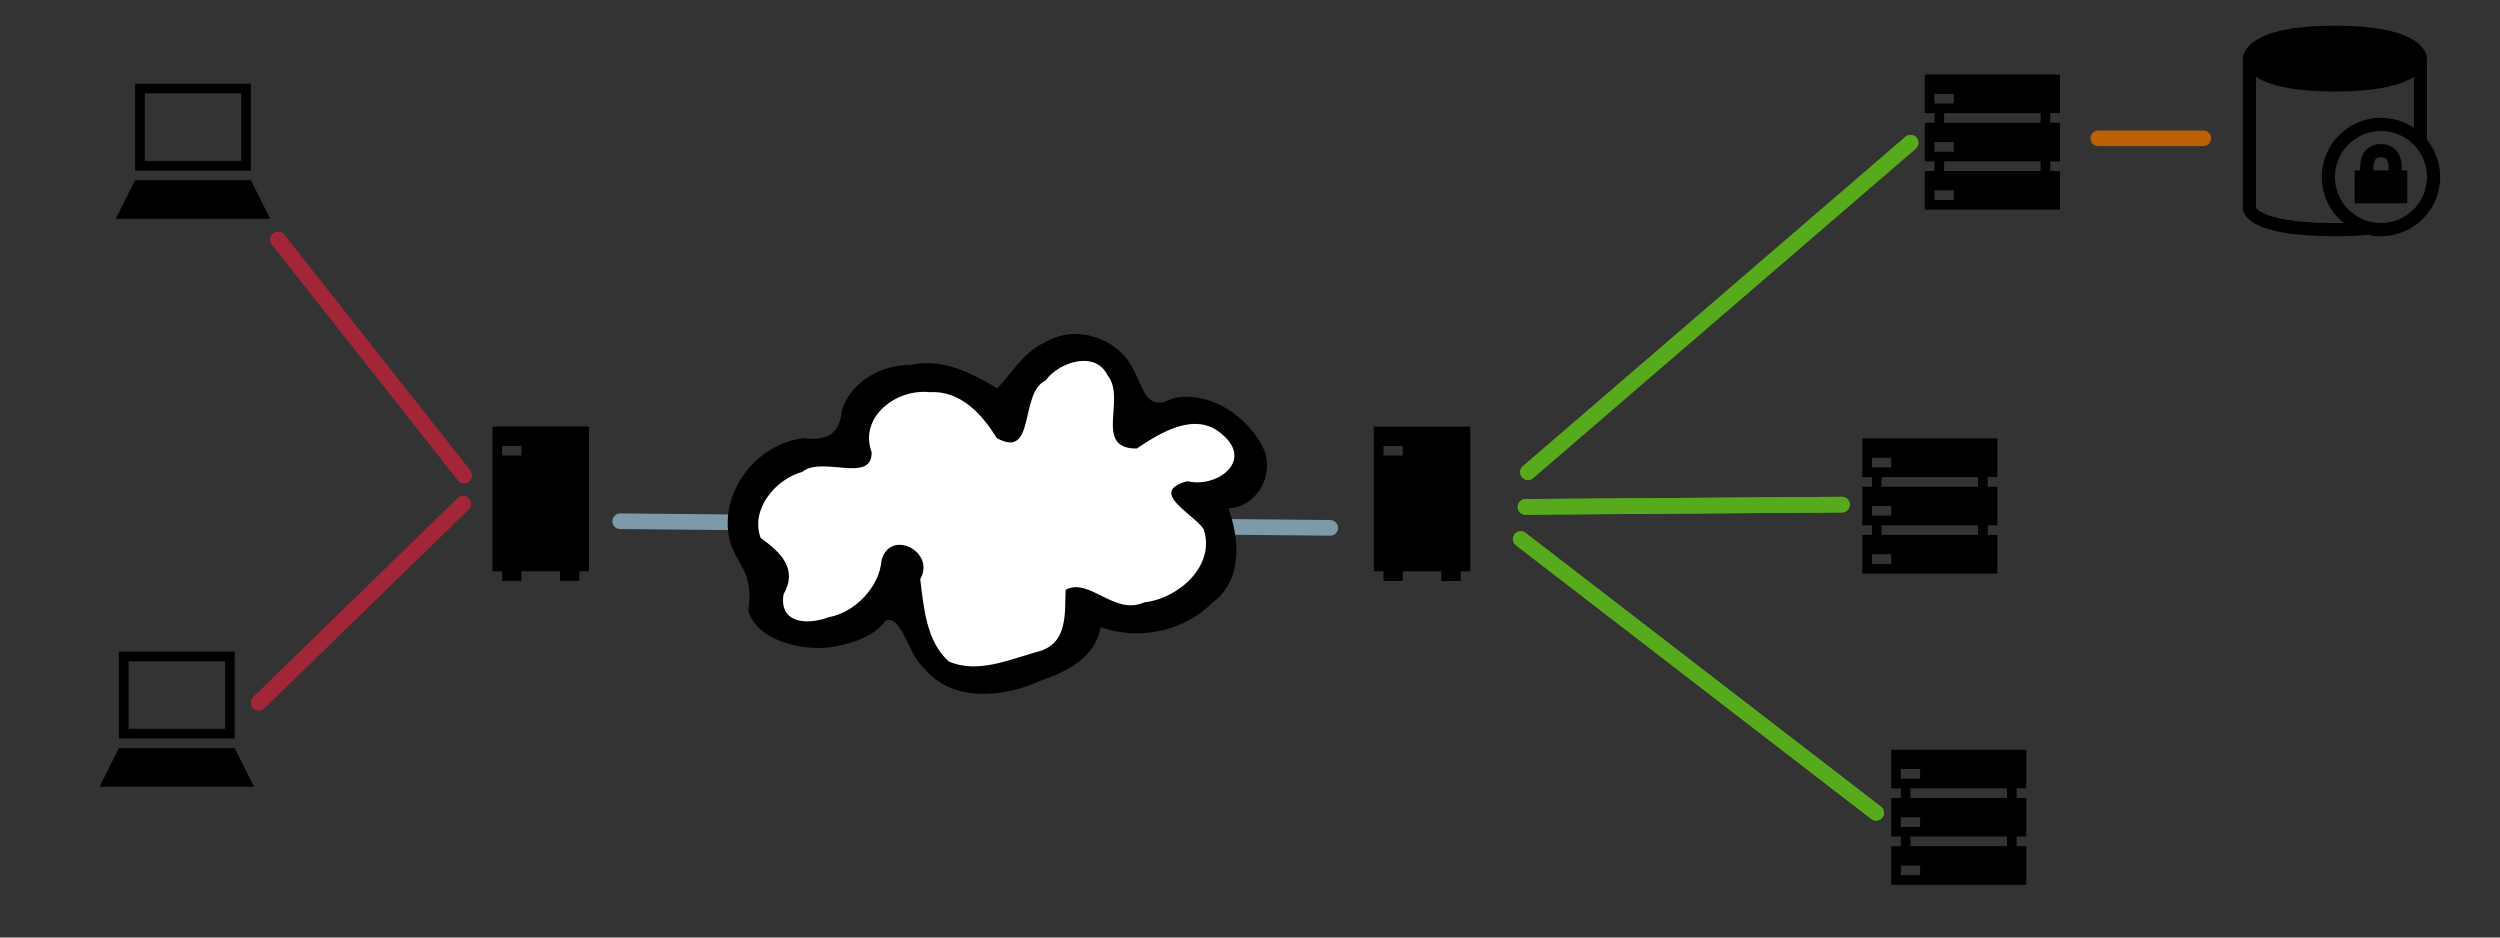 <?xml version="1.0" encoding="UTF-8" standalone="no"?>
<!-- Created with Inkscape (http://www.inkscape.org/) -->

<svg
   xmlns:dc="http://purl.org/dc/elements/1.1/"
   xmlns:cc="http://creativecommons.org/ns#"
   xmlns:rdf="http://www.w3.org/1999/02/22-rdf-syntax-ns#"
   xmlns:svg="http://www.w3.org/2000/svg"
   xmlns="http://www.w3.org/2000/svg"
   xmlns:sodipodi="http://sodipodi.sourceforge.net/DTD/sodipodi-0.dtd"
   xmlns:inkscape="http://www.inkscape.org/namespaces/inkscape"
   width="800"
   height="300"
   id="svg6229"
   version="1.1"
   inkscape:version="0.48.0 r9654"
   sodipodi:docname="layered_system.svg">
  <rect width="100%" height="100%" fill="#333333" stroke="none"/>
  <defs
     id="defs6231" />
  <sodipodi:namedview
     id="base"
     pagecolor="#ffffff"
     bordercolor="#666666"
     borderopacity="1.0"
     inkscape:pageopacity="0.0"
     inkscape:pageshadow="2"
     inkscape:zoom="0.84852814"
     inkscape:cx="291.07977"
     inkscape:cy="331.21777"
     inkscape:current-layer="layer1"
     inkscape:document-units="px"
     showgrid="false"
     inkscape:window-width="1280"
     inkscape:window-height="950"
     inkscape:window-x="1280"
     inkscape:window-y="24"
     inkscape:window-maximized="1" />
  <g
     id="layer1"
     inkscape:label="Layer 1"
     inkscape:groupmode="layer"
     transform="translate(0,-300)">
    <path
       style="fill:#7d9aaa;stroke:#7d9aaa;stroke-width:5;stroke-linecap:round;stroke-linejoin:round;stroke-miterlimit:4;stroke-opacity:1;stroke-dasharray:none"
       d="m 198.463,466.793 227.211,2.122"
       id="path5776-5-6-0"
       inkscape:connector-curvature="0"
       sodipodi:nodetypes="cc" />
    <path
       style="fill:#a32638;stroke:#a32638;stroke-width:5;stroke-linecap:round;stroke-linejoin:round;stroke-miterlimit:4;stroke-opacity:1;stroke-dasharray:none"
       d="m 88.978,376.672 59.515,75.425"
       id="path5776"
       inkscape:connector-curvature="0"
       sodipodi:nodetypes="cc" />
    <g
       id="g4839"
       transform="matrix(1.544,0,0,1.544,602.094,536.82)">
      <g
         id="background">
        <rect
           id="rect4830"
           height="32"
           width="32"
           x="0"
           y="0"
           style="fill:none" />
      </g>
      <g
         id="server">
        <path
           id="path4833"
           d="M 30,10 V 2 H 2 v 8 h 2 v 2 H 2 v 8 h 2 v 2 H 2 v 8 h 28 v -8 h -2 v -2 h 2 v -8 h -2 v -2 h 2 z M 4,6 H 8 V 8 H 4 V 6 z m 0,10 h 4 v 2 H 4 V 16 z M 8,28 H 4 v -2 h 4 v 2 z M 26,22 H 6 v -2 h 20 v 2 z M 26,12 H 6 v -2 h 20 v 2 z"
           inkscape:connector-curvature="0" />
      </g>
    </g>
    <g
       id="g4860"
       transform="matrix(1.544,0,0,1.544,37.06,323.706)">
      <g
         id="background-9">
        <rect
           id="rect4849"
           height="32"
           width="32"
           x="0"
           y="0"
           style="fill:none" />
      </g>
      <g
         id="computer">
        <polygon
           id="polygon4852"
           points="32,30 0,30 4,22 28,22 " />
        <path
           id="path4854"
           d="M 4,2 V 20 H 28 V 2 H 4 z M 26,18 H 6 V 4 h 20 v 14 z"
           inkscape:connector-curvature="0" />
      </g>
    </g>
    <g
       id="g4880"
       transform="matrix(1.544,0,0,1.544,427.998,430.614)">
      <g
         id="background-4">
        <rect
           id="rect4871"
           height="32"
           width="32"
           x="0"
           y="0"
           style="fill:none" />
      </g>
      <g
         id="server-5"
         transform="translate(1.527,3.816)">
        <path
           id="path4874"
           d="m 6,0 v 30 h 2 l 0,2 h 4 v -2 h 8 v 2 h 4 v -2 h 2 V 0 H 6 z m 6,6 H 8 V 4 h 4 v 2 z"
           inkscape:connector-curvature="0" />
      </g>
    </g>
    <g
       id="g4839-2"
       transform="matrix(1.544,0,0,1.544,592.841,437.216)">
      <g
         id="background-0">
        <rect
           id="rect4830-1"
           height="32"
           width="32"
           x="0"
           y="0"
           style="fill:none" />
      </g>
      <g
         id="server-9">
        <path
           id="path4833-6"
           d="M 30,10 V 2 H 2 v 8 h 2 v 2 H 2 v 8 h 2 v 2 H 2 v 8 h 28 v -8 h -2 v -2 h 2 v -8 h -2 v -2 h 2 z M 4,6 H 8 V 8 H 4 V 6 z m 0,10 h 4 v 2 H 4 V 16 z M 8,28 H 4 v -2 h 4 v 2 z M 26,22 H 6 v -2 h 20 v 2 z M 26,12 H 6 v -2 h 20 v 2 z"
           inkscape:connector-curvature="0" />
      </g>
    </g>
    <g
       id="g4839-21"
       transform="matrix(1.544,0,0,1.544,612.857,320.758)">
      <g
         id="background-2">
        <rect
           id="rect4830-0"
           height="32"
           width="32"
           x="0"
           y="0"
           style="fill:none" />
      </g>
      <g
         id="server-7">
        <path
           id="path4833-3"
           d="M 30,10 V 2 H 2 v 8 h 2 v 2 H 2 v 8 h 2 v 2 H 2 v 8 h 28 v -8 h -2 v -2 h 2 v -8 h -2 v -2 h 2 z M 4,6 H 8 V 8 H 4 V 6 z m 0,10 h 4 v 2 H 4 V 16 z M 8,28 H 4 v -2 h 4 v 2 z M 26,22 H 6 v -2 h 20 v 2 z M 26,12 H 6 v -2 h 20 v 2 z"
           inkscape:connector-curvature="0" />
      </g>
    </g>
    <g
       id="g4880-1"
       transform="matrix(1.544,0,0,1.544,148.335,436.489)">
      <g
         id="background-4-1">
        <rect
           id="rect4871-9"
           height="32"
           width="32"
           x="0"
           y="0"
           style="fill:none" />
      </g>
      <g
         id="server-5-0">
        <path
           id="path4874-5"
           d="m 6,0 v 30 h 2 l 0,2 h 4 v -2 h 8 v 2 h 4 v -2 h 2 V 0 H 6 z m 6,6 H 8 V 4 h 4 v 2 z"
           inkscape:connector-curvature="0" />
      </g>
    </g>
    <g
       id="g4860-6"
       transform="matrix(1.544,0,0,1.544,31.878,505.429)">
      <g
         id="background-9-7">
        <rect
           id="rect4849-7"
           height="32"
           width="32"
           x="0"
           y="0"
           style="fill:none" />
      </g>
      <g
         id="computer-4">
        <polygon
           id="polygon4852-0"
           points="28,22 32,30 0,30 4,22 " />
        <path
           id="path4854-6"
           d="M 4,2 V 20 H 28 V 2 H 4 z M 26,18 H 6 V 4 h 20 v 14 z"
           inkscape:connector-curvature="0" />
      </g>
    </g>
    <g
       transform="matrix(0.519,-0.135,0.139,0.503,9.835,209.494)"
       id="layer1-1"
       inkscape:label="Livello 1">
      <g
         transform="matrix(-1.184,-0.559,0.559,-1.184,-99.375,680.226)"
         id="g2245">
        <path
           style="fill:#ffffff;fill-opacity:1;fill-rule:evenodd;stroke:#000000;stroke-width:0.764px;stroke-linecap:butt;stroke-linejoin:miter;stroke-opacity:1"
           d="m -401.283,264.133 22.981,33.588 26.517,-14.142 12.374,-30.052 33.588,19.445 33.588,-24.749 -3.536,-21.213 44.194,-19.445 -19.445,-51.265 -3.536,-14.142 -31.82,3.536 -19.445,30.052 -28.284,-38.891 -14.142,-3.536 -38.891,24.749 -5.303,21.213 -40.659,0 -17.678,30.052 14.142,21.213 -17.678,14.142 1.768,24.749 33.588,7.071 17.678,-12.374 z"
           id="path2227"
           inkscape:connector-curvature="0" />
        <path
           sodipodi:nodetypes="cccccccccccccccccccccccccccccccccccccc"
           id="text2219"
           d="m -284.411,138.118 c 11.569,-4.629 34.586,-4.518 41.526,9.486 1.028,18.748 7.815,18.778 14.059,30.623 9.227,20.697 -2.865,46.912 -24.468,53.678 -10.165,0.333 -15.948,4.856 -14.567,15.553 -1.697,14.118 -13.571,24.527 -27.196,26.916 -13.518,5.713 -27.686,1.257 -40.525,-3.887 -4.763,6.839 -8.773,19.102 -17.406,24.937 -12.097,11.331 -32.323,8.15 -41.85,-4.931 -6.24,-7.796 -9.532,-19.248 -20.201,-10.415 -16.315,7.028 -36.13,-2.685 -45.445,-16.692 -6.26,-10.641 -1.45,-26.64 11.28,-29.574 -6.806,-11.951 -13.058,-31.601 -0.654,-44.904 10.25,-15.476 29.756,-23.55 47.956,-20.272 -0.372,-13.873 10.816,-23.066 21.836,-29.278 15.19,-11.105 38.88,-18 54.198,-3.514 7.295,3.7 13.782,22.388 20.626,18.474 3.814,-8.093 12.77,-13.182 20.831,-16.199 z m 5.014,13.079 c -11.491,4.346 -20.167,18.313 -18.883,30.367 -0.884,15.709 -23.679,8.686 -18.889,-5.398 -3.886,-12.608 -8.002,-28.441 -19.72,-35.698 -13.723,-3.399 -26.791,5.689 -38.555,11.546 -13.656,6.056 -9.078,20.44 -7.711,31.008 -9.392,7.806 -24.146,-8.082 -36.086,0.518 -15.373,4.615 -29.075,22.902 -20.602,38.664 5.677,6.245 28.312,12.606 11.349,20.814 -13.925,-0.865 -28.089,14.733 -11.812,24.376 13.861,8.969 27.807,-4.054 37.179,-13.379 19.505,-3.666 8.722,22.097 19.083,31.345 7.651,10.852 22.965,2.299 27.387,-7.299 10.879,-7.869 -2.431,-37.591 17.098,-30.517 8.372,9.712 20.25,19.164 33.94,15.712 15.358,-1.051 29.458,-17.353 20.882,-32.278 -3.219,-14.796 22.048,-5.733 29.254,-14.763 11.707,-5.722 20.246,-21.802 13.204,-33.915 -10.017,-4.998 -19.379,-11.09 -14.983,-24.175 -0.303,-13.896 -13.258,-12.4 -22.135,-6.928"
           style="font-size:217.98px;font-style:normal;font-variant:normal;font-weight:normal;font-stretch:normal;text-align:start;line-height:100%;writing-mode:lr-tb;text-anchor:start;fill:#000000;fill-opacity:1;stroke:none;font-family:GoodDog Bones"
           inkscape:connector-curvature="0" />
      </g>
    </g>
    <path
       style="fill:#a32638;stroke:#a32638;stroke-width:5;stroke-linecap:round;stroke-linejoin:round;stroke-miterlimit:4;stroke-opacity:1;stroke-dasharray:none"
       d="m 82.79,524.87 65.407,-63.64"
       id="path5776-5"
       inkscape:connector-curvature="0"
       sodipodi:nodetypes="cc" />
    <path
       style="fill:#56aa1c;stroke:#56aa1c;stroke-width:5;stroke-linecap:round;stroke-linejoin:round;stroke-miterlimit:4;stroke-opacity:1;stroke-dasharray:none"
       d="M 488.952,451.087 611.384,345.679"
       id="path5776-2"
       inkscape:connector-curvature="0"
       sodipodi:nodetypes="cc" />
    <path
       style="fill:#56aa1c;stroke:#56aa1c;stroke-width:5;stroke-linecap:round;stroke-linejoin:round;stroke-miterlimit:4;stroke-opacity:1;stroke-dasharray:none"
       d="m 488.182,462.202 101.241,-0.723"
       id="path5776-5-6"
       inkscape:connector-curvature="0"
       sodipodi:nodetypes="cc" />
    <path
       style="fill:#56aa1c;stroke:#56aa1c;stroke-width:5;stroke-linecap:round;stroke-linejoin:round;stroke-miterlimit:4;stroke-opacity:1;stroke-dasharray:none"
       d="m 486.635,472.502 113.741,87.61"
       id="path5776-5-6-6"
       inkscape:connector-curvature="0"
       sodipodi:nodetypes="cc" />
    <path
       style="fill:#a32638;stroke:#a32638;stroke-width:5;stroke-linecap:round;stroke-linejoin:round;stroke-miterlimit:4;stroke-opacity:1;stroke-dasharray:none"
       d="m 88.978,376.672 59.515,75.425"
       id="path5776-21"
       inkscape:connector-curvature="0"
       sodipodi:nodetypes="cc" />
    <path
       style="fill:#a32638;stroke:#a32638;stroke-width:5;stroke-linecap:round;stroke-linejoin:round;stroke-miterlimit:4;stroke-opacity:1;stroke-dasharray:none"
       d="m 82.79,524.87 65.407,-63.64"
       id="path5776-5-4"
       inkscape:connector-curvature="0"
       sodipodi:nodetypes="cc" />
    <path
       style="fill:#56aa1c;stroke:#56aa1c;stroke-width:5;stroke-linecap:round;stroke-linejoin:round;stroke-miterlimit:4;stroke-opacity:1;stroke-dasharray:none"
       d="M 488.952,451.087 611.384,345.679"
       id="path5776-2-4"
       inkscape:connector-curvature="0"
       sodipodi:nodetypes="cc" />
    <path
       style="fill:#56aa1c;stroke:#56aa1c;stroke-width:5;stroke-linecap:round;stroke-linejoin:round;stroke-miterlimit:4;stroke-opacity:1;stroke-dasharray:none"
       d="m 488.182,462.202 101.241,-0.723"
       id="path5776-5-6-8"
       inkscape:connector-curvature="0"
       sodipodi:nodetypes="cc" />
    <path
       style="fill:#56aa1c;stroke:#56aa1c;stroke-width:5;stroke-linecap:round;stroke-linejoin:round;stroke-miterlimit:4;stroke-opacity:1;stroke-dasharray:none"
       d="m 486.635,472.502 113.741,87.61"
       id="path5776-5-6-6-4"
       inkscape:connector-curvature="0"
       sodipodi:nodetypes="cc" />
    <path
       style="fill:#bd6005;stroke:#bd6005;stroke-width:5;stroke-linecap:round;stroke-linejoin:round;stroke-miterlimit:4;stroke-opacity:1;stroke-dasharray:none"
       d="m 671.457,344.263 33.588,1e-5"
       id="path5776-21-4"
       inkscape:connector-curvature="0"
       sodipodi:nodetypes="cc" />
    <g
       id="g3129"
       transform="matrix(2.105,0,0,2.105,713.498,308.228)">
      <g
         id="background-92">
	<rect
   id="rect3118"
   height="32"
   width="32"
   x="0"
   y="0"
   style="fill:none" />

</g>
      <g
         id="database_x5F_security">
	<path
   id="path3121"
   d="M 29.998,17.348 V 4.999 C 30.025,4.727 29.793,3.284 27.896,2.148 26.012,0.997 22.598,0.004 16.002,0 9.403,0.004 5.989,0.997 4.103,2.148 2.208,3.283 1.975,4.726 2.002,4.999 v 22.74 C 1.967,28.092 2.307,29.367 4.178,30.264 6.045,31.19 9.417,31.994 16,32 17.978,31.998 19.66,31.924 21.104,31.796 21.716,31.927 22.349,32 22.999,32 27.97,31.998 31.998,27.97 32,22.999 31.999,20.856 31.248,18.893 29.998,17.348 z M 16,30 C 9.586,30.007 6.459,29.179 5.076,28.476 4.382,28.126 4.089,27.828 4.001,27.696 3.983,27.669 4.01,27.649 4.003,27.634 L 4,7.783 C 4.037,7.806 4.065,7.83 4.103,7.852 5.989,9.001 9.403,9.993 16.002,10 22.598,9.994 26.012,9.001 27.897,7.853 27.934,7.83 27.963,7.805 28,7.783 v 7.735 C 26.569,14.561 24.85,14 22.999,14 c -4.972,0.002 -8.998,4.028 -9,9 C 14,25.822 15.3,28.338 17.332,29.988 16.902,29.995 16.465,30.001 16,30 z m 6.999,-0.002 c -3.865,-0.006 -6.992,-3.133 -7,-6.999 0.008,-3.865 3.135,-6.992 7,-7 3.866,0.008 6.993,3.135 6.999,7 -0.006,3.866 -3.133,6.993 -6.999,6.999 z"
   inkscape:connector-curvature="0" />

	<path
   id="path3123"
   d="m 26.144,22 c 0.008,-0.131 0.014,-0.267 0.014,-0.409 -0.006,-0.678 -0.088,-1.492 -0.556,-2.259 -0.457,-0.779 -1.438,-1.36 -2.602,-1.333 -1.165,-0.027 -2.148,0.554 -2.605,1.333 -0.47,0.767 -0.552,1.581 -0.556,2.259 0,0.143 0.006,0.278 0.014,0.409 H 19 v 5 h 8 v -5 h -0.856 z m -4.307,-0.409 c -0.004,-0.478 0.093,-0.958 0.254,-1.198 0.173,-0.227 0.27,-0.366 0.909,-0.394 0.637,0.027 0.73,0.165 0.904,0.394 0.162,0.24 0.259,0.723 0.253,1.198 0,0.145 -0.008,0.28 -0.019,0.409 h -2.282 c -0.01,-0.131 -0.019,-0.268 -0.019,-0.409 z"
   inkscape:connector-curvature="0" />

</g>
    </g>
  </g>
</svg>
